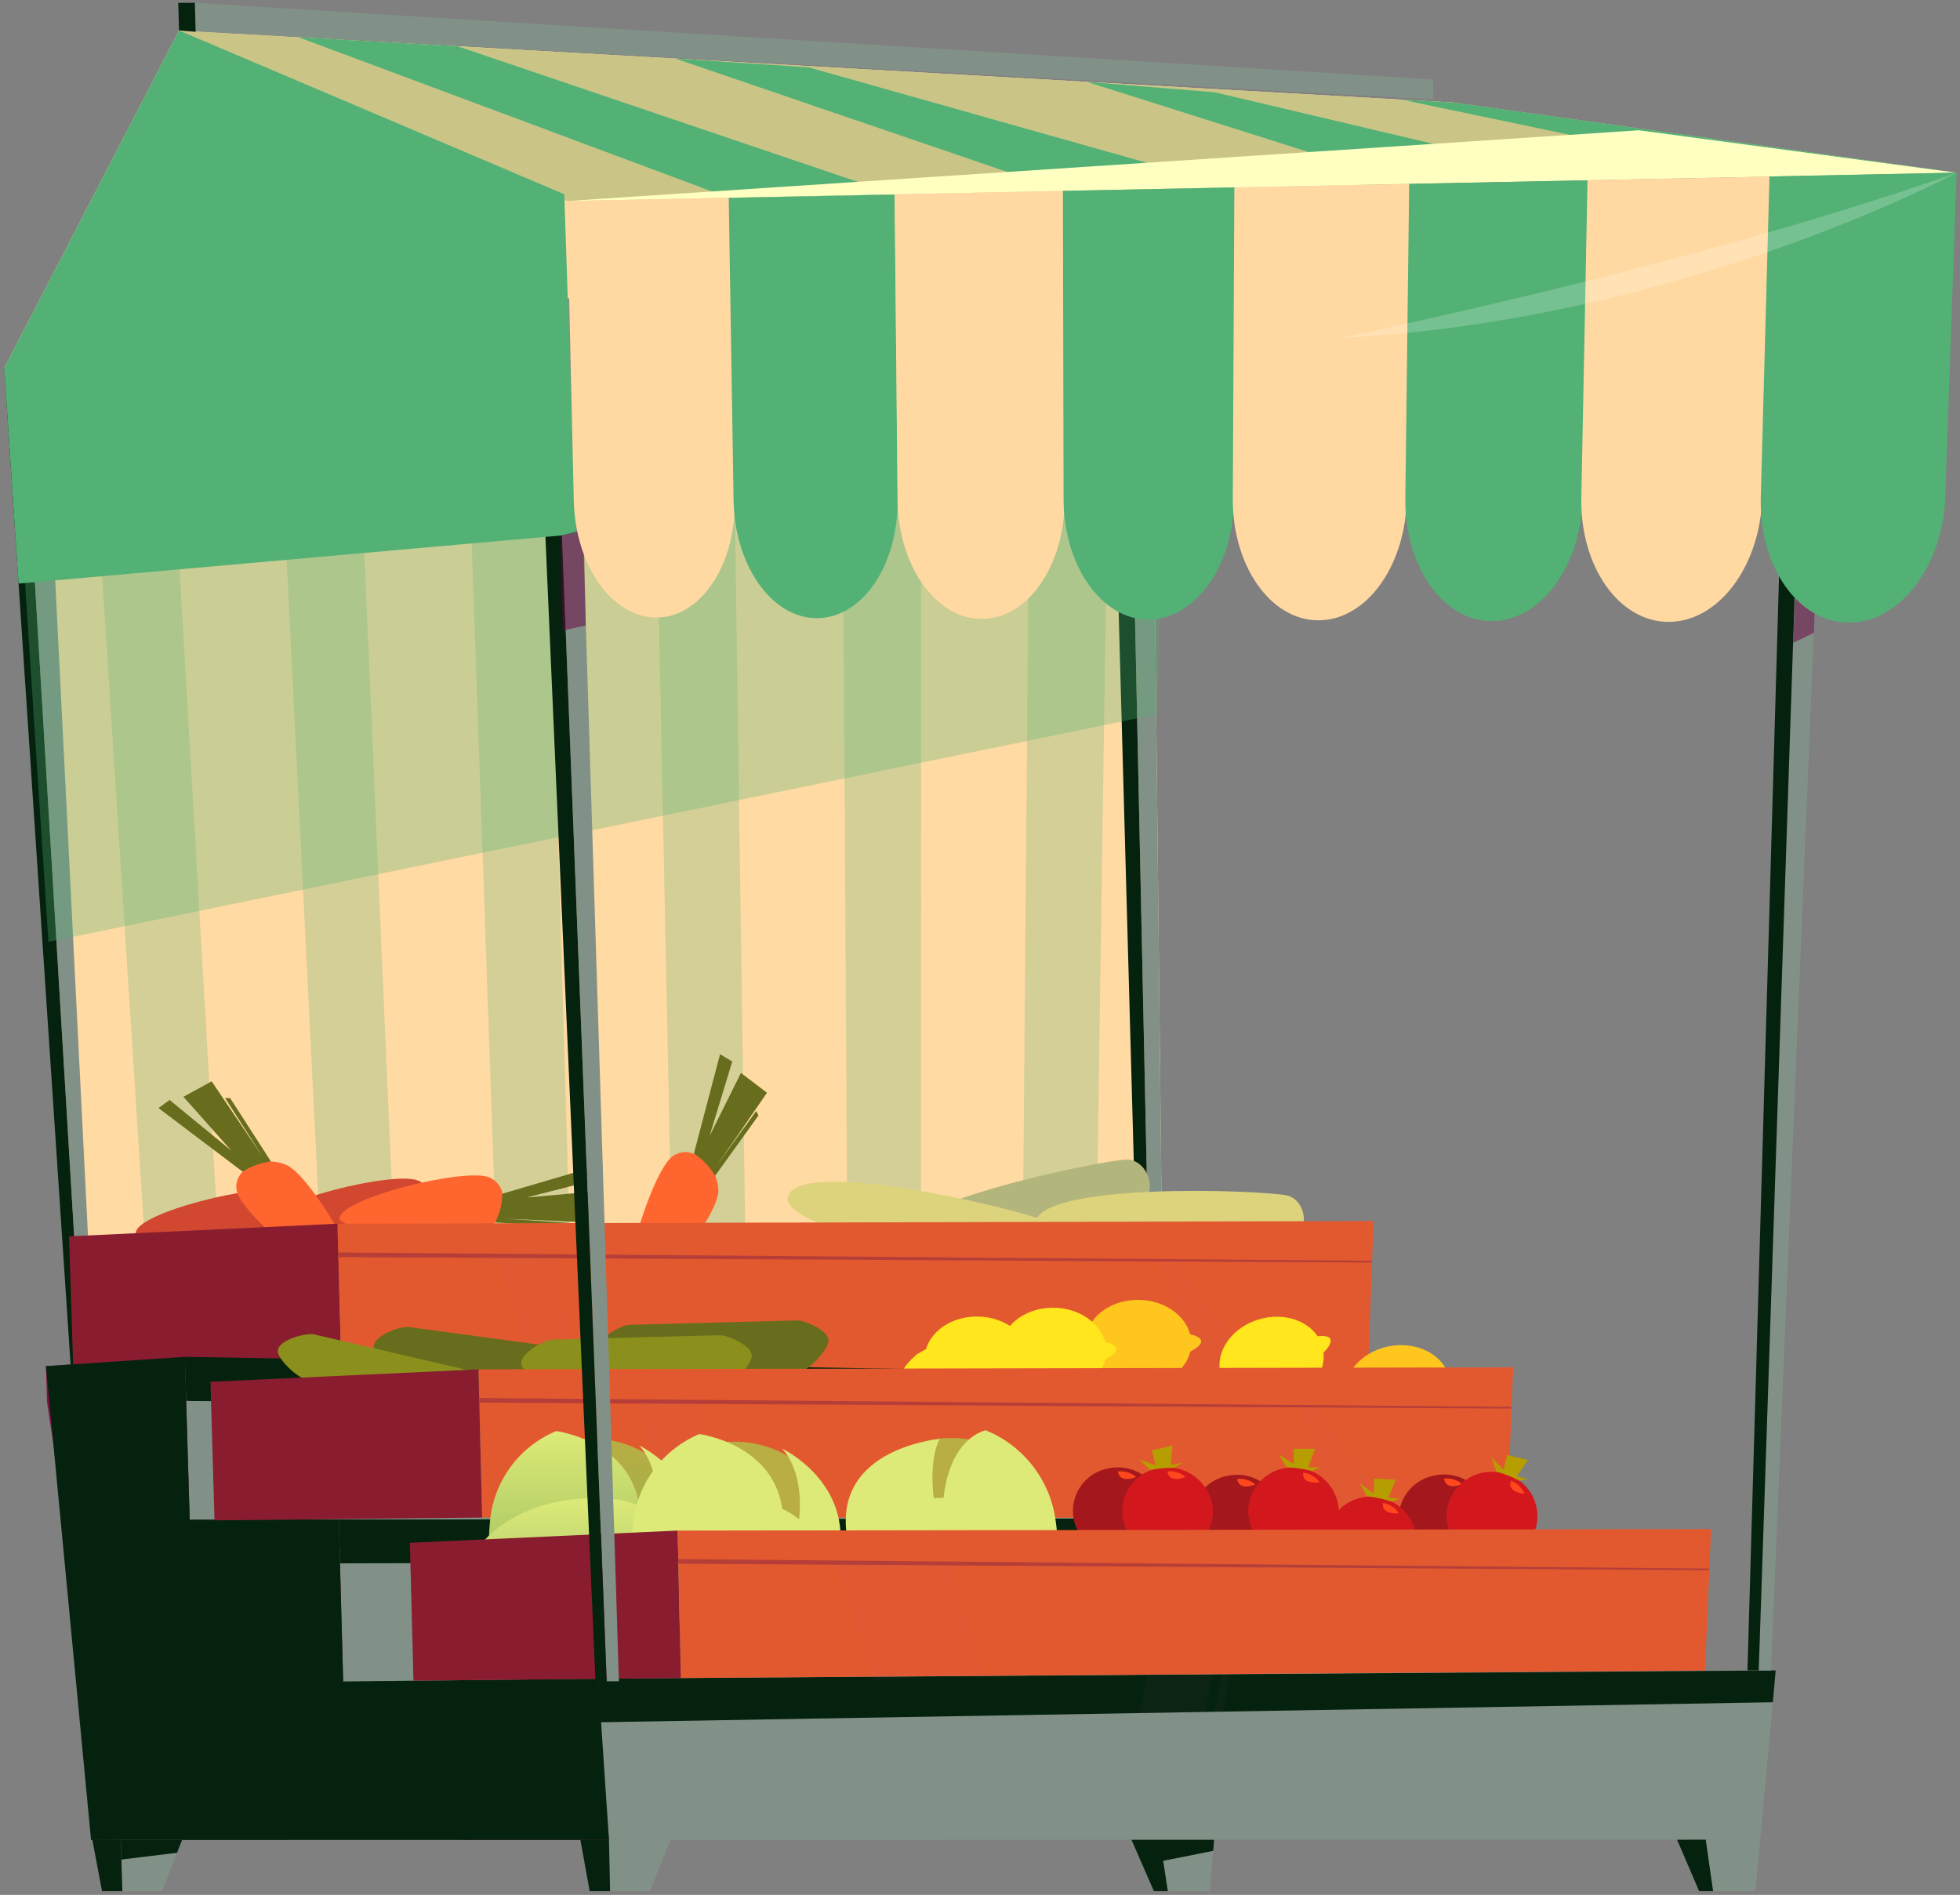<svg width="391" height="378" viewBox="0 0 391 378" fill="none" xmlns="http://www.w3.org/2000/svg">
<rect x="0" y="0" width="391" height="378" fill="#808080" stroke="none"/>
<path fill-rule="evenodd" clip-rule="evenodd" d="M0.839 73.433L15.435 272.109L232.128 277.16L229.867 70.819L290.057 20.468L35.714 6.077L0.839 73.433Z" fill="#FFDAA2"/>
<path fill-rule="evenodd" clip-rule="evenodd" d="M232.127 277.159L229.866 70.819L225.314 70.775L229.675 277.174L232.127 277.159Z" fill="#829187"/>
<path fill-rule="evenodd" clip-rule="evenodd" d="M225.314 70.775L221.79 72.14L227.428 277.145L229.675 277.174L225.314 70.775Z" fill="#05220E"/>
<path fill-rule="evenodd" clip-rule="evenodd" d="M19.106 277.571L8.827 72.111L4.304 72.067L16.654 277.586L19.106 277.571Z" fill="#829187"/>
<path fill-rule="evenodd" clip-rule="evenodd" d="M4.305 72.067L0.839 73.433L14.437 277.556L16.654 277.586L4.305 72.067Z" fill="#05220E"/>
<g opacity="0.5">
<path opacity="0.5" fill-rule="evenodd" clip-rule="evenodd" d="M48.841 338.216L34.715 338.554L16.213 49.85L32.101 49.439L48.841 338.216Z" fill="#53B175"/>
<path opacity="0.5" fill-rule="evenodd" clip-rule="evenodd" d="M82.541 337.408L68.4 337.746L54.083 48.866L69.986 48.44L82.541 337.408Z" fill="#53B175"/>
<path opacity="0.5" fill-rule="evenodd" clip-rule="evenodd" d="M116.241 336.601L102.1 336.939L91.983 47.868L107.886 47.442L116.241 336.601Z" fill="#53B175"/>
<path opacity="0.5" fill-rule="evenodd" clip-rule="evenodd" d="M149.956 335.778L135.801 336.116L129.883 46.869L145.8 46.458L149.956 335.778Z" fill="#53B175"/>
<path opacity="0.5" fill-rule="evenodd" clip-rule="evenodd" d="M183.699 334.971L169.544 335.309L167.826 45.871L183.743 45.46L183.699 334.971Z" fill="#53B175"/>
<path opacity="0.5" fill-rule="evenodd" clip-rule="evenodd" d="M217.458 334.148L203.288 334.501L205.77 44.872L221.717 44.461L217.458 334.148Z" fill="#53B175"/>
</g>
<path fill-rule="evenodd" clip-rule="evenodd" d="M53.555 243.871C53.07 239.774 78.826 233.445 83.451 235.53C87.857 237.483 86.609 244.062 82.233 246.617C77.857 249.172 55.449 246.705 53.555 243.871Z" fill="#D1472F"/>
<path fill-rule="evenodd" clip-rule="evenodd" d="M177.664 248.834C174.918 240.464 220.659 231.213 224.903 231.316C229.147 231.419 232.465 239.04 224.727 242.916C216.988 246.793 179.5 254.399 177.664 248.834Z" fill="#B3B67C"/>
<path fill-rule="evenodd" clip-rule="evenodd" d="M206.519 244.385C205.916 235.575 252.773 237.41 256.885 238.511C260.996 239.613 262.333 247.762 253.845 249.701C245.358 251.639 206.93 250.2 206.519 244.385Z" fill="#DDD37C"/>
<path fill-rule="evenodd" clip-rule="evenodd" d="M157.122 239.011C158.311 230.332 203.876 241.434 207.679 243.284C211.482 245.134 211.115 253.386 202.407 253.563C193.7 253.739 156.314 244.752 157.122 239.011Z" fill="#DDD37C"/>
<path fill-rule="evenodd" clip-rule="evenodd" d="M27.109 246.074C26.61 241.977 52.336 235.663 56.962 237.733C61.293 239.686 60.133 246.265 55.757 248.82C51.382 251.375 29.018 248.908 27.109 246.074Z" fill="#D1472F"/>
<path fill-rule="evenodd" clip-rule="evenodd" d="M67.71 243.239C67.225 239.128 93.011 232.799 97.636 234.884C102.041 236.837 100.779 243.43 96.403 245.97C92.027 248.511 69.604 246.073 67.71 243.239Z" fill="#FF662F"/>
<path fill-rule="evenodd" clip-rule="evenodd" d="M100.206 238.129L120.176 232.256L120.279 234.987L105.037 238.878L119.295 237.615L118.708 243.929L100.441 243.078L114.391 244.018L113.877 244.84L98.782 243.856C99.698 242.085 100.186 240.123 100.206 238.129V238.129Z" fill="#686D1D"/>
<path fill-rule="evenodd" clip-rule="evenodd" d="M71.969 256.94C68.826 259.598 48.254 242.491 47.241 237.63C46.301 233.078 52.498 230.288 57.226 232.432C61.954 234.576 73.217 253.842 71.969 256.94Z" fill="#FF662F"/>
<path fill-rule="evenodd" clip-rule="evenodd" d="M48.401 233.724L31.617 221.037L33.834 219.422L46.125 229.51L36.595 218.791L42.219 215.707L52.424 230.788L44.906 219.04H45.904L54.054 231.698C52.041 231.94 50.109 232.632 48.401 233.724V233.724Z" fill="#686D1D"/>
<path fill-rule="evenodd" clip-rule="evenodd" d="M126.182 259.921C122.379 258.085 130.117 233.196 134.302 230.552C138.223 228.012 143.333 232.608 143.304 237.645C143.274 242.682 129.603 259.906 126.182 259.921Z" fill="#FF662F"/>
<path fill-rule="evenodd" clip-rule="evenodd" d="M138.429 230.112L143.641 210.289L146.079 211.757L141.556 226.603L147.812 214.033L153.01 217.983L142.834 232.741L150.851 221.625L151.306 222.52L142.658 234.547C141.603 232.766 140.157 231.25 138.429 230.112V230.112Z" fill="#686D1D"/>
<path fill-rule="evenodd" clip-rule="evenodd" d="M119.325 334.853L91.631 335.411L91.836 343.737L119.516 343.561L119.325 334.853Z" fill="#7A1341"/>
<path fill-rule="evenodd" clip-rule="evenodd" d="M119.516 343.561L121.483 367.026L351.128 366.982L353.668 339.567L119.516 343.561Z" fill="#829187"/>
<path fill-rule="evenodd" clip-rule="evenodd" d="M272.891 273.738L274.007 243.577L67.314 244.106L68.121 273.797L272.891 273.738Z" fill="#E3592F"/>
<path fill-rule="evenodd" clip-rule="evenodd" d="M67.314 244.105L13.775 246.631L14.656 274.384L68.121 273.797L67.314 244.105Z" fill="#891D2F"/>
<path fill-rule="evenodd" clip-rule="evenodd" d="M67.358 250.772L273.552 251.859L273.713 251.506L67.475 249.847L67.358 250.772Z" fill="#B53E38"/>
<g style="mix-blend-mode:multiply" opacity="0.2">
<g style="mix-blend-mode:multiply" opacity="0.2">
<path fill-rule="evenodd" clip-rule="evenodd" d="M99.178 250.538L106.887 274.194L114.038 274.047L111.527 250.817L99.178 250.538Z" fill="#A9579F"/>
</g>
<g style="mix-blend-mode:multiply" opacity="0.2">
<path fill-rule="evenodd" clip-rule="evenodd" d="M240.027 273.239L231.202 251.169L234.374 251.654L251.202 273.915L240.027 273.239Z" fill="#A9579F"/>
</g>
</g>
<path fill-rule="evenodd" clip-rule="evenodd" d="M91.836 343.737L92.424 367.041L121.483 367.026L119.516 343.561L91.836 343.737Z" fill="#7A1341"/>
<path fill-rule="evenodd" clip-rule="evenodd" d="M67.828 311.858L67.578 303.106L302.083 302.769L302.156 311.564L67.828 311.858Z" fill="#05220E"/>
<path fill-rule="evenodd" clip-rule="evenodd" d="M67.578 303.107L37.843 303.151L40.119 312.049L67.828 311.858L67.578 303.107Z" fill="#7A1341"/>
<path fill-rule="evenodd" clip-rule="evenodd" d="M67.828 311.858L68.459 335.426L301.128 335.235L302.156 311.564L67.828 311.858Z" fill="#829187"/>
<path fill-rule="evenodd" clip-rule="evenodd" d="M40.119 312.049L40.809 335.441L68.459 335.426L67.828 311.858L40.119 312.049Z" fill="#7A1341"/>
<path fill-rule="evenodd" clip-rule="evenodd" d="M37.138 279.465L36.873 270.67L271.789 274.605L271.877 283.43L37.138 279.465Z" fill="#05220E"/>
<path fill-rule="evenodd" clip-rule="evenodd" d="M36.874 270.67L9.165 272.52L9.385 279.671L37.138 279.465L36.874 270.67Z" fill="#7A1341"/>
<path fill-rule="evenodd" clip-rule="evenodd" d="M37.138 279.466L37.843 303.151L270.879 302.813L271.877 283.43L37.138 279.466Z" fill="#829187"/>
<path fill-rule="evenodd" clip-rule="evenodd" d="M9.385 279.671L12.909 303.18L37.843 303.151L37.138 279.466L9.385 279.671Z" fill="#7A1341"/>
<path fill-rule="evenodd" clip-rule="evenodd" d="M9.165 272.52L18.166 367.056L121.484 367.026L119.325 334.854L68.459 335.426L67.578 303.107L37.843 303.151L36.874 270.67L9.165 272.52Z" fill="#05220E"/>
<path fill-rule="evenodd" clip-rule="evenodd" d="M121.483 367.026L121.704 377.246H129.662L133.745 367.026H121.483Z" fill="#829187"/>
<path fill-rule="evenodd" clip-rule="evenodd" d="M165.242 267.747C164.684 269.979 160.763 274.047 158.414 274.003L125.801 273.371C124.229 273.371 120.309 271.257 119.472 269.641C118.282 267.395 123.877 264.326 125.463 264.282L158.972 263.401C160.44 263.298 165.844 265.545 165.242 267.747Z" fill="#686D1D"/>
<path fill-rule="evenodd" clip-rule="evenodd" d="M115.786 367.041L117.636 377.246H121.703L121.483 367.026L115.786 367.041Z" fill="#05220E"/>
<path fill-rule="evenodd" clip-rule="evenodd" d="M120.235 274.516C119.325 276.616 114.773 279.993 112.467 279.568L80.309 273.694C78.841 273.415 75.228 270.757 74.656 269.024C73.848 266.631 79.868 264.502 81.469 264.707L114.714 269.201C116.168 269.377 121.19 272.446 120.235 274.516Z" fill="#686D1D"/>
<path fill-rule="evenodd" clip-rule="evenodd" d="M237.649 267.908C237.649 272.666 233.023 276.528 227.194 276.543C221.364 276.557 216.592 272.71 216.518 267.952C216.445 263.195 221.129 259.318 226.959 259.304C232.788 259.289 237.575 263.092 237.649 267.908Z" fill="#FFC71D"/>
<path fill-rule="evenodd" clip-rule="evenodd" d="M237.414 266.176C237.414 266.176 242.362 267.028 237.414 269.642V266.176Z" fill="#FFC71D"/>
<path fill-rule="evenodd" clip-rule="evenodd" d="M216.71 266.22C216.71 266.22 211.555 267.174 216.71 269.685V266.22Z" fill="#FFC71D"/>
<path fill-rule="evenodd" clip-rule="evenodd" d="M289.131 274.839C290.203 279.494 286.473 284.237 280.776 285.456C275.079 286.675 269.587 283.885 268.5 279.245C267.414 274.605 271.158 269.832 276.855 268.613C282.553 267.395 288.045 270.214 289.131 274.839Z" fill="#FFC71D"/>
<path fill-rule="evenodd" clip-rule="evenodd" d="M288.588 273.225C288.588 273.225 293.61 273.034 289.366 276.602L288.588 273.225Z" fill="#FFC71D"/>
<path fill-rule="evenodd" clip-rule="evenodd" d="M268.324 277.542C268.324 277.542 263.493 279.539 269.102 280.919L268.324 277.542Z" fill="#FFC71D"/>
<path fill-rule="evenodd" clip-rule="evenodd" d="M149.926 270.787C149.383 273.004 145.521 277.086 143.113 277.027L110.485 276.308C108.914 276.308 104.993 274.193 104.156 272.593C102.966 270.346 108.561 267.277 110.132 267.233L143.612 266.352C145.08 266.337 150.558 268.584 149.926 270.787Z" fill="#8B901D"/>
<path fill-rule="evenodd" clip-rule="evenodd" d="M220.704 269.465C220.704 274.223 216.093 278.085 210.278 278.1C204.463 278.114 199.676 274.252 199.603 269.51C199.529 264.767 204.184 260.875 210.014 260.861C215.843 260.846 220.63 264.693 220.704 269.465Z" fill="#FFE61D"/>
<path fill-rule="evenodd" clip-rule="evenodd" d="M220.468 267.733C220.468 267.733 225.417 268.57 220.468 271.183V267.733Z" fill="#FFE61D"/>
<path fill-rule="evenodd" clip-rule="evenodd" d="M199.779 267.777C199.779 267.777 194.639 268.731 199.779 271.228V267.777Z" fill="#FFE61D"/>
<path fill-rule="evenodd" clip-rule="evenodd" d="M205.535 271.213C205.608 275.97 200.954 279.832 195.124 279.847C189.294 279.861 184.522 276.014 184.449 271.257C184.375 266.499 189.015 262.637 194.845 262.622C200.675 262.608 205.462 266.455 205.535 271.213Z" fill="#FFE61D"/>
<path fill-rule="evenodd" clip-rule="evenodd" d="M205.3 269.495C205.3 269.495 210.248 270.332 205.3 272.946V269.495Z" fill="#FFE61D"/>
<path fill-rule="evenodd" clip-rule="evenodd" d="M184.625 269.539C184.625 269.539 179.486 270.493 184.625 272.989V269.539Z" fill="#FFE61D"/>
<path fill-rule="evenodd" clip-rule="evenodd" d="M263.625 268.129C265.269 272.623 262.156 277.777 256.635 279.627C251.114 281.477 245.358 279.333 243.713 274.84C242.069 270.347 245.182 265.192 250.688 263.328C256.195 261.463 262.024 263.621 263.625 268.129Z" fill="#FFE61D"/>
<path fill-rule="evenodd" clip-rule="evenodd" d="M262.862 266.558C262.862 266.558 267.825 265.794 264.051 269.832L262.862 266.558Z" fill="#FFE61D"/>
<path fill-rule="evenodd" clip-rule="evenodd" d="M243.346 273.136C243.346 273.136 238.809 275.676 244.536 276.411L243.346 273.136Z" fill="#FFE61D"/>
<path fill-rule="evenodd" clip-rule="evenodd" d="M119.515 343.561L119.324 334.854L354.226 333.224L353.668 339.567L119.515 343.561Z" fill="#05220E"/>
<path fill-rule="evenodd" clip-rule="evenodd" d="M199.192 273.269C200.851 277.762 197.723 282.902 192.275 284.752C186.828 286.602 181.027 284.458 179.368 279.965C177.709 275.471 180.836 270.332 186.27 268.482C191.703 266.632 197.547 268.775 199.192 273.269Z" fill="#FFE61D"/>
<path fill-rule="evenodd" clip-rule="evenodd" d="M198.384 271.697C198.384 271.697 203.332 270.934 199.588 274.972L198.384 271.697Z" fill="#FFE61D"/>
<path fill-rule="evenodd" clip-rule="evenodd" d="M178.957 278.261C178.957 278.261 174.449 280.801 180.175 281.52L178.957 278.261Z" fill="#FFE61D"/>
<path fill-rule="evenodd" clip-rule="evenodd" d="M100.353 279.612C99.237 281.609 94.362 284.532 92.115 283.9L60.647 275.002C59.179 274.576 55.875 271.58 55.464 269.833C54.906 267.366 61.102 265.824 62.673 266.191L95.375 273.797C96.799 274.135 101.454 277.645 100.353 279.612Z" fill="#8B901D"/>
<path fill-rule="evenodd" clip-rule="evenodd" d="M24.099 367.056L24.407 377.247H32.322L36.316 367.056H24.099Z" fill="#829187"/>
<path fill-rule="evenodd" clip-rule="evenodd" d="M18.43 367.056L20.354 377.247H24.407L24.098 367.056H18.43Z" fill="#05220E"/>
<path fill-rule="evenodd" clip-rule="evenodd" d="M351.128 366.982L350.158 377.246H341.744L340.276 366.982H351.128Z" fill="#829187"/>
<g style="mix-blend-mode:multiply" opacity="0.31">
<path fill-rule="evenodd" clip-rule="evenodd" d="M9.664 187.881L230.821 142.478L232.744 66.077L3.379 91.421L9.664 187.881Z" fill="#53B175"/>
</g>
<path fill-rule="evenodd" clip-rule="evenodd" d="M340.276 366.982L334.564 366.997L338.954 377.246H341.744L340.276 366.982Z" fill="#05220E"/>
<g style="mix-blend-mode:multiply" opacity="0.2">
<g style="mix-blend-mode:multiply" opacity="0.2">
<path fill-rule="evenodd" clip-rule="evenodd" d="M254.169 333.884L251.041 311.784L258.618 311.608L258.853 333.884H254.169Z" fill="#A9579F"/>
</g>
<g style="mix-blend-mode:multiply" opacity="0.2">
<path fill-rule="evenodd" clip-rule="evenodd" d="M262.92 333.884L263.933 311.608H265.475L263.992 333.884H262.92Z" fill="#A9579F"/>
</g>
<g style="mix-blend-mode:multiply" opacity="0.2">
<path fill-rule="evenodd" clip-rule="evenodd" d="M137.577 303.004L150.528 281.374H154.273L138.59 303.004H137.577Z" fill="#A9579F"/>
</g>
<g style="mix-blend-mode:multiply" opacity="0.2">
<path fill-rule="evenodd" clip-rule="evenodd" d="M142.041 303.003L162.32 281.579L169.221 281.697L151.821 302.989L142.041 303.003Z" fill="#A9579F"/>
</g>
<g style="mix-blend-mode:multiply" opacity="0.2">
<path fill-rule="evenodd" clip-rule="evenodd" d="M227.282 341.726L228.824 334.311L241.79 333.899L240.41 341.711L227.282 341.726Z" fill="#A9579F"/>
</g>
<g style="mix-blend-mode:multiply" opacity="0.2">
<path fill-rule="evenodd" clip-rule="evenodd" d="M242.186 341.477L243.875 333.988H245.299L243.904 341.712L242.186 341.477Z" fill="#A9579F"/>
</g>
</g>
<path fill-rule="evenodd" clip-rule="evenodd" d="M242.201 367.011L241.349 377.246H232.965L231.408 367.011H242.201Z" fill="#829187"/>
<path fill-rule="evenodd" clip-rule="evenodd" d="M300.673 302.768L301.862 272.754L95.448 273.165L96.182 302.724L300.673 302.768Z" fill="#E3592F"/>
<path fill-rule="evenodd" clip-rule="evenodd" d="M95.449 273.165L41.984 275.647L42.791 303.282L96.183 302.724L95.449 273.165Z" fill="#891D2F"/>
<path fill-rule="evenodd" clip-rule="evenodd" d="M95.477 279.803L301.378 280.992L301.554 280.64L95.595 278.878L95.477 279.803Z" fill="#B53E38"/>
<g style="mix-blend-mode:multiply" opacity="0.2">
<g style="mix-blend-mode:multiply" opacity="0.2">
<path fill-rule="evenodd" clip-rule="evenodd" d="M127.254 279.583L134.89 303.151L142.041 303.004L139.589 279.876L127.254 279.583Z" fill="#A9579F"/>
</g>
<g style="mix-blend-mode:multiply" opacity="0.2">
<path fill-rule="evenodd" clip-rule="evenodd" d="M267.854 302.27L259.088 280.288L262.259 280.772L279.014 302.945L267.854 302.27Z" fill="#A9579F"/>
</g>
</g>
<path fill-rule="evenodd" clip-rule="evenodd" d="M231.834 299.45C232.119 300.577 232.173 301.75 231.995 302.898C231.817 304.047 231.41 305.148 230.797 306.135C230.185 307.123 229.38 307.978 228.43 308.648C227.481 309.318 226.406 309.791 225.27 310.037C222.959 310.587 220.525 310.22 218.479 309.012C216.434 307.804 214.936 305.851 214.301 303.561C214.012 302.436 213.953 301.263 214.127 300.113C214.301 298.964 214.706 297.862 215.316 296.872C215.926 295.882 216.729 295.026 217.677 294.354C218.626 293.681 219.7 293.207 220.836 292.96C223.152 292.409 225.592 292.778 227.643 293.988C229.694 295.198 231.196 297.156 231.834 299.45V299.45Z" fill="#A4181D"/>
<path fill-rule="evenodd" clip-rule="evenodd" d="M223.009 293.533C223.657 293.455 224.313 293.513 224.938 293.703C225.562 293.892 226.14 294.209 226.636 294.634C226.636 294.634 223.39 296.073 223.009 293.533Z" fill="#FF471D"/>
<path fill-rule="evenodd" clip-rule="evenodd" d="M255.608 300.933C255.892 302.061 255.946 303.235 255.767 304.384C255.588 305.533 255.18 306.635 254.566 307.623C253.952 308.611 253.145 309.465 252.194 310.135C251.243 310.804 250.166 311.276 249.029 311.52C246.716 312.075 244.278 311.709 242.229 310.501C240.18 309.293 238.68 307.337 238.046 305.045C237.763 303.916 237.71 302.742 237.89 301.592C238.07 300.443 238.479 299.341 239.092 298.352C239.706 297.364 240.511 296.508 241.462 295.837C242.412 295.165 243.487 294.691 244.624 294.443C246.939 293.889 249.379 294.256 251.428 295.467C253.477 296.678 254.976 298.638 255.608 300.933V300.933Z" fill="#A4181D"/>
<path fill-rule="evenodd" clip-rule="evenodd" d="M246.797 295.031C247.444 294.948 248.101 295.002 248.726 295.189C249.351 295.376 249.929 295.692 250.424 296.117C250.424 296.117 247.179 297.557 246.797 295.031Z" fill="#FF471D"/>
<path fill-rule="evenodd" clip-rule="evenodd" d="M296.87 300.875C297.15 302.007 297.199 303.183 297.016 304.334C296.832 305.486 296.419 306.588 295.802 307.577C295.184 308.566 294.374 309.42 293.42 310.09C292.466 310.76 291.387 311.232 290.247 311.477C287.934 312.034 285.495 311.668 283.447 310.456C281.399 309.244 279.904 307.282 279.278 304.986C278.997 303.855 278.946 302.678 279.128 301.526C279.311 300.374 279.723 299.27 280.341 298.281C280.959 297.292 281.77 296.437 282.725 295.768C283.68 295.098 284.76 294.628 285.901 294.385C288.215 293.823 290.656 294.188 292.705 295.4C294.754 296.612 296.248 298.577 296.87 300.875V300.875Z" fill="#A4181D"/>
<path fill-rule="evenodd" clip-rule="evenodd" d="M288.059 294.957C288.71 294.874 289.37 294.93 289.997 295.12C290.625 295.309 291.205 295.629 291.701 296.058C291.701 296.058 288.441 297.497 288.059 294.957Z" fill="#FF471D"/>
<path fill-rule="evenodd" clip-rule="evenodd" d="M138.811 306.866C138.841 309.491 138.343 312.096 137.349 314.525C136.354 316.955 134.883 319.161 133.021 321.012C131.159 322.863 128.944 324.322 126.509 325.302C124.073 326.282 121.465 326.764 118.84 326.718C113.472 326.769 108.294 324.731 104.401 321.035C100.507 317.338 98.203 312.273 97.974 306.91C97.936 304.281 98.427 301.671 99.417 299.235C100.407 296.799 101.877 294.587 103.738 292.73C105.599 290.873 107.814 289.409 110.252 288.424C112.69 287.439 115.301 286.955 117.93 286.998C123.312 286.94 128.504 288.984 132.403 292.694C136.302 296.404 138.601 301.488 138.811 306.866V306.866Z" fill="url(#paint0_linear_113_1190)"/>
<path fill-rule="evenodd" clip-rule="evenodd" d="M120.294 326.718C120.294 326.718 129.104 314.971 127.636 301.183C126.168 287.394 110.955 285.471 110.955 285.471C107.303 286.99 104.14 289.484 101.809 292.68C99.478 295.875 98.07 299.65 97.739 303.591C96.344 317.57 102.746 325.529 120.294 326.718Z" fill="url(#paint1_linear_113_1190)"/>
<path fill-rule="evenodd" clip-rule="evenodd" d="M120.294 326.718C120.294 326.718 126.843 320.845 130.103 307.291C133.363 293.738 127.504 288.349 127.504 288.349C127.504 288.349 141.821 295.074 138.825 310.243C135.83 325.412 120.294 326.718 120.294 326.718Z" fill="url(#paint2_linear_113_1190)"/>
<path fill-rule="evenodd" clip-rule="evenodd" d="M96.359 307.599C96.359 307.599 103.51 298.128 120.779 298.906C138.047 299.685 136.682 317.629 136.682 317.629C136.682 317.629 134.494 329.288 117.901 327.907C101.308 326.527 96.227 314.633 96.359 307.599Z" fill="url(#paint3_linear_113_1190)"/>
<path fill-rule="evenodd" clip-rule="evenodd" d="M241.687 299.435C241.972 300.562 242.027 301.735 241.849 302.883C241.67 304.032 241.263 305.133 240.651 306.121C240.038 307.109 239.233 307.963 238.284 308.634C237.334 309.304 236.259 309.776 235.124 310.023C232.812 310.576 230.376 310.211 228.33 309.002C226.283 307.794 224.786 305.838 224.155 303.547C223.866 302.42 223.807 301.246 223.982 300.096C224.157 298.946 224.563 297.843 225.174 296.853C225.786 295.863 226.59 295.007 227.541 294.335C228.491 293.664 229.567 293.191 230.704 292.945C233.019 292.391 235.458 292.759 237.508 293.97C239.557 295.18 241.056 297.14 241.687 299.435V299.435Z" fill="#D3181D"/>
<path fill-rule="evenodd" clip-rule="evenodd" d="M232.877 293.517C233.524 293.44 234.181 293.498 234.806 293.687C235.43 293.877 236.008 294.194 236.504 294.619C236.504 294.619 233.258 296.058 232.877 293.517Z" fill="#FF471D"/>
<path fill-rule="evenodd" clip-rule="evenodd" d="M229.47 293.238L227.282 291.138L230.527 292.269L229.778 289.332L233.904 288.363L233.552 292.269L235.769 291.74L234.301 292.812C232.68 292.781 231.06 292.924 229.47 293.238V293.238Z" fill="#B69D00"/>
<path fill-rule="evenodd" clip-rule="evenodd" d="M267.105 301.535C267.105 302.709 266.871 303.872 266.415 304.955C265.96 306.037 265.292 307.018 264.452 307.839C263.612 308.659 262.617 309.304 261.524 309.735C260.431 310.165 259.263 310.373 258.089 310.345C255.722 310.361 253.442 309.447 251.742 307.799C250.042 306.151 249.057 303.902 249 301.535C248.999 300.362 249.233 299.2 249.688 298.119C250.143 297.037 250.809 296.057 251.647 295.236C252.486 294.416 253.48 293.771 254.571 293.339C255.662 292.908 256.828 292.699 258.001 292.724C260.371 292.704 262.654 293.617 264.357 295.265C266.06 296.914 267.047 299.165 267.105 301.535V301.535Z" fill="#D3181D"/>
<path fill-rule="evenodd" clip-rule="evenodd" d="M259.969 293.767C260.618 293.837 261.246 294.043 261.81 294.372C262.374 294.701 262.863 295.146 263.243 295.676C263.243 295.676 259.719 296.322 259.969 293.767Z" fill="#FF471D"/>
<path fill-rule="evenodd" clip-rule="evenodd" d="M256.724 292.71L255.108 290.17L258.045 292.02V289.01H262.304L260.997 292.71H263.287L261.657 293.429C260.043 293.013 258.389 292.772 256.724 292.71V292.71Z" fill="#B69D00"/>
<path fill-rule="evenodd" clip-rule="evenodd" d="M282.538 307.879C282.483 309.68 281.892 311.423 280.84 312.887C279.789 314.35 278.325 315.467 276.636 316.094C274.947 316.721 273.11 316.83 271.358 316.408C269.606 315.985 268.021 315.05 266.803 313.722C265.586 312.394 264.792 310.733 264.524 308.951C264.255 307.169 264.524 305.348 265.295 303.72C266.067 302.092 267.307 300.731 268.856 299.811C270.405 298.891 272.193 298.453 273.992 298.555C276.359 298.665 278.586 299.708 280.188 301.455C281.789 303.202 282.634 305.511 282.538 307.879V307.879Z" fill="#D3181D"/>
<path fill-rule="evenodd" clip-rule="evenodd" d="M275.886 299.802C276.528 299.906 277.141 300.144 277.685 300.501C278.229 300.857 278.692 301.325 279.043 301.873C279.043 301.873 275.49 302.254 275.886 299.802Z" fill="#FF471D"/>
<path fill-rule="evenodd" clip-rule="evenodd" d="M272.7 298.48L271.232 295.852L274.007 297.864L274.183 294.927L278.442 295.191L276.973 298.789L279.264 298.936L277.59 299.552C276.004 299.016 274.364 298.657 272.7 298.48V298.48Z" fill="#B69D00"/>
<path fill-rule="evenodd" clip-rule="evenodd" d="M306.473 304.501C305.862 306.794 304.374 308.754 302.33 309.96C300.287 311.166 297.851 311.521 295.548 310.947C294.403 310.701 293.319 310.229 292.358 309.559C291.397 308.889 290.58 308.034 289.954 307.044C289.328 306.054 288.905 304.949 288.711 303.794C288.517 302.639 288.555 301.456 288.823 300.316C289.431 298.021 290.918 296.057 292.962 294.848C295.006 293.639 297.443 293.282 299.748 293.855C300.895 294.101 301.981 294.574 302.943 295.245C303.904 295.916 304.723 296.773 305.349 297.764C305.975 298.756 306.397 299.862 306.591 301.019C306.784 302.176 306.744 303.36 306.473 304.501V304.501Z" fill="#D3181D"/>
<path fill-rule="evenodd" clip-rule="evenodd" d="M301.422 295.398C302.031 295.613 302.588 295.954 303.057 296.399C303.525 296.845 303.893 297.384 304.138 297.982C304.138 297.982 300.555 297.762 301.422 295.398Z" fill="#FF471D"/>
<path fill-rule="evenodd" clip-rule="evenodd" d="M298.5 293.561L297.56 290.727L299.924 293.179L300.644 290.243L304.799 291.226L302.611 294.516L304.843 295.044L303.081 295.367C301.623 294.603 300.087 293.998 298.5 293.561V293.561Z" fill="#B69D00"/>
<path fill-rule="evenodd" clip-rule="evenodd" d="M169.647 306.822C169.839 312.189 172.123 317.269 176.011 320.973C179.9 324.678 185.084 326.714 190.454 326.645C193.09 326.688 195.707 326.205 198.153 325.225C200.6 324.244 202.826 322.785 204.702 320.934C206.578 319.083 208.066 316.876 209.079 314.443C210.092 312.009 210.609 309.399 210.601 306.763C210.428 301.38 208.15 296.28 204.256 292.559C200.363 288.838 195.164 286.794 189.779 286.866C187.139 286.825 184.517 287.312 182.067 288.298C179.618 289.284 177.39 290.749 175.515 292.608C173.639 294.467 172.154 296.682 171.147 299.123C170.139 301.564 169.629 304.181 169.647 306.822V306.822Z" fill="url(#paint4_linear_113_1190)"/>
<path fill-rule="evenodd" clip-rule="evenodd" d="M188.986 326.645C187.885 317.984 187.58 309.239 188.076 300.522C188.957 286.646 196.651 285.324 196.651 285.324C200.372 286.836 203.624 289.309 206.075 292.49C208.526 295.672 210.088 299.447 210.601 303.43C212.657 317.424 206.548 325.426 188.986 326.645Z" fill="url(#paint5_linear_113_1190)"/>
<path fill-rule="evenodd" clip-rule="evenodd" d="M188.986 326.645C188.986 326.645 191.57 319.567 187.782 306.087C183.993 292.607 187.459 287.071 187.459 287.071C187.459 287.071 163.303 288.995 169.838 310.257C174.316 325.103 188.986 326.645 188.986 326.645Z" fill="url(#paint6_linear_113_1190)"/>
<path fill-rule="evenodd" clip-rule="evenodd" d="M212.231 307.453C212.231 307.453 204.683 297.982 187.4 298.804C170.117 299.627 172.202 317.585 172.202 317.585C172.202 317.585 174.845 329.259 191.423 327.864C208.002 326.469 212.642 314.487 212.231 307.453Z" fill="url(#paint7_linear_113_1190)"/>
<path fill-rule="evenodd" clip-rule="evenodd" d="M167.209 307.467C167.231 310.097 166.727 312.705 165.725 315.137C164.723 317.569 163.245 319.776 161.377 321.627C159.509 323.479 157.289 324.938 154.848 325.918C152.408 326.898 149.795 327.38 147.166 327.335C141.799 327.389 136.622 325.351 132.733 321.653C128.843 317.955 126.546 312.888 126.329 307.526C126.299 304.892 126.798 302.279 127.795 299.841C128.792 297.404 130.268 295.191 132.135 293.333C134.003 291.475 136.223 290.011 138.666 289.026C141.109 288.041 143.725 287.556 146.358 287.6C151.743 287.52 156.945 289.556 160.844 293.272C164.744 296.987 167.029 302.084 167.209 307.467V307.467Z" fill="url(#paint8_linear_113_1190)"/>
<path fill-rule="evenodd" clip-rule="evenodd" d="M148.693 327.335C148.693 327.335 157.503 315.588 156.152 301.799C154.801 288.011 139.5 286.073 139.5 286.073C135.855 287.601 132.696 290.097 130.367 293.291C128.037 296.484 126.626 300.255 126.285 304.193C124.743 318.187 131.13 326.146 148.693 327.335Z" fill="url(#paint9_linear_113_1190)"/>
<path fill-rule="evenodd" clip-rule="evenodd" d="M148.693 327.335C148.693 327.335 155.256 321.462 158.56 307.893C161.864 294.325 155.991 288.951 155.991 288.951C155.991 288.951 170.308 295.676 167.283 310.86C164.258 326.043 148.693 327.335 148.693 327.335Z" fill="url(#paint10_linear_113_1190)"/>
<path fill-rule="evenodd" clip-rule="evenodd" d="M124.773 308.217C124.773 308.217 131.953 298.731 149.236 299.509C166.519 300.287 165.11 318.231 165.11 318.231C165.11 318.231 162.892 329.905 146.285 328.51C129.677 327.115 124.64 315.25 124.773 308.217Z" fill="url(#paint11_linear_113_1190)"/>
<path fill-rule="evenodd" clip-rule="evenodd" d="M340.129 333.238L341.348 305.03L135.183 305.323L135.815 334.736L340.129 333.238Z" fill="#E3592F"/>
<path fill-rule="evenodd" clip-rule="evenodd" d="M135.183 305.323L81.763 307.761L82.482 335.264L135.815 334.736L135.183 305.323Z" fill="#891D2F"/>
<path fill-rule="evenodd" clip-rule="evenodd" d="M135.183 311.932L340.834 313.239L341.01 312.901L135.301 311.007L135.183 311.932Z" fill="#B53E38"/>
<g style="mix-blend-mode:multiply" opacity="0.2">
<g style="mix-blend-mode:multiply" opacity="0.2">
<path fill-rule="evenodd" clip-rule="evenodd" d="M166.931 311.726L174.478 335.191L195.961 333.943L189.456 312.269L166.931 311.726Z" fill="#A9579F"/>
</g>
</g>
<path fill-rule="evenodd" clip-rule="evenodd" d="M231.408 367.011H225.725L230.189 377.246H232.965L231.408 367.011Z" fill="#05220E"/>
<path fill-rule="evenodd" clip-rule="evenodd" d="M123.466 335.382L114.817 59.527L110.265 59.498L121.028 335.382H123.466Z" fill="#829187"/>
<path fill-rule="evenodd" clip-rule="evenodd" d="M110.265 59.498L106.784 60.863L118.796 335.353L121.028 335.382L110.265 59.498Z" fill="#05220E"/>
<path fill-rule="evenodd" clip-rule="evenodd" d="M353.301 333.224L364.696 56.561L360.1 56.517L350.849 333.224H353.301Z" fill="#829187"/>
<path fill-rule="evenodd" clip-rule="evenodd" d="M360.099 56.517L356.546 57.883L348.602 333.195L350.848 333.224L360.099 56.517Z" fill="#05220E"/>
<path fill-rule="evenodd" clip-rule="evenodd" d="M35.714 6.077L113.099 40.1L390.319 34.462L290.057 20.468L35.714 6.077Z" fill="#CAC587"/>
<path fill-rule="evenodd" clip-rule="evenodd" d="M35.714 6.077L0.839 73.433L3.703 116.413L114.832 106.56L112.57 38.749L35.714 6.077Z" fill="#53B175"/>
<path fill-rule="evenodd" clip-rule="evenodd" d="M145.374 39.439L59.546 7.428L91.249 9.219L178.502 38.778L145.374 39.439Z" fill="#53B175"/>
<path fill-rule="evenodd" clip-rule="evenodd" d="M212.04 38.089L134.743 11.687L161.321 13.434L246.239 37.398L212.04 38.089Z" fill="#53B175"/>
<path fill-rule="evenodd" clip-rule="evenodd" d="M281.114 36.678L216.812 16.326L242.348 18.412L316.693 35.959L281.114 36.678Z" fill="#53B175"/>
<path fill-rule="evenodd" clip-rule="evenodd" d="M352.993 35.225L279.631 19.88L290.057 20.468L390.32 34.462L352.993 35.225Z" fill="#53B175"/>
<g style="mix-blend-mode:soft-light">
<path fill-rule="evenodd" clip-rule="evenodd" d="M113.098 40.1L390.319 34.462L326.943 25.989L113.098 40.1Z" fill="#FFFFC2"/>
</g>
<path fill-rule="evenodd" clip-rule="evenodd" d="M35.714 6.077L38.871 0.556L285.916 15.857L285.945 19.836L35.714 6.077Z" fill="#829187"/>
<path fill-rule="evenodd" clip-rule="evenodd" d="M35.552 0.57L38.871 0.556L39.032 6.341L35.714 6.077L35.552 0.57Z" fill="#05220E"/>
<path opacity="0.51" fill-rule="evenodd" clip-rule="evenodd" d="M357.72 128.234L361.847 126.266L362.243 114.475L358.249 115.767L357.72 128.234Z" fill="#6B0041"/>
<path opacity="0.51" fill-rule="evenodd" clip-rule="evenodd" d="M112.276 125.781L116.858 124.768L116.432 105.664L111.85 106.824L112.276 125.781Z" fill="#6B0041"/>
<path fill-rule="evenodd" clip-rule="evenodd" d="M130.895 123.183C122.085 123.183 114.743 112.742 114.464 99.879L113.098 40.1L145.609 39.44L146.578 99.791C146.784 112.772 139.75 123.227 130.895 123.183Z" fill="url(#paint12_linear_113_1190)"/>
<path fill-rule="evenodd" clip-rule="evenodd" d="M162.921 123.314C153.95 123.314 146.549 112.771 146.343 99.82L145.374 39.468L178.501 38.807L179.059 99.731C179.177 112.815 171.938 123.358 162.921 123.314Z" fill="#53B175"/>
<path fill-rule="evenodd" clip-rule="evenodd" d="M195.799 123.461C186.651 123.461 179.177 112.815 179.059 99.703L178.457 38.778L212.231 38.088L212.363 99.614C212.451 112.859 204.991 123.505 195.799 123.461Z" fill="url(#paint13_linear_113_1190)"/>
<path fill-rule="evenodd" clip-rule="evenodd" d="M229.059 123.594C219.749 123.594 212.202 112.845 212.172 99.6L212.04 38.074L246.489 37.369L246.181 99.512C246.122 112.904 238.427 123.594 229.059 123.594Z" fill="#53B175"/>
<path fill-rule="evenodd" clip-rule="evenodd" d="M262.979 123.74C253.478 123.74 245.872 112.903 245.931 99.526L246.239 37.398L281.378 36.678L280.615 99.438C280.438 112.933 272.524 123.784 262.979 123.74Z" fill="url(#paint14_linear_113_1190)"/>
<path fill-rule="evenodd" clip-rule="evenodd" d="M297.56 123.902C287.869 123.902 280.189 112.933 280.35 99.438L281.114 36.679L316.958 35.959L315.724 99.35C315.445 112.977 307.296 123.931 297.56 123.902Z" fill="#53B175"/>
<path fill-rule="evenodd" clip-rule="evenodd" d="M332.831 124.049C322.949 124.049 315.21 112.977 315.46 99.35L316.693 35.959L353.271 35.21L351.524 99.262C351.157 113.021 342.758 124.093 332.831 124.049Z" fill="url(#paint15_linear_113_1190)"/>
<path fill-rule="evenodd" clip-rule="evenodd" d="M368.792 124.196C358.719 124.196 350.892 113.021 351.259 99.233L352.992 35.196L390.319 34.432L388.058 99.13C387.573 113.065 378.924 124.24 368.792 124.196Z" fill="#53B175"/>
<path style="mix-blend-mode:multiply" opacity="0.2" fill-rule="evenodd" clip-rule="evenodd" d="M390.319 34.461C390.319 34.461 335.474 64.02 267.164 67.427C267.164 67.427 337.647 53.11 390.319 34.461Z" fill="url(#paint16_linear_113_1190)"/>
<path fill-rule="evenodd" clip-rule="evenodd" d="M231.452 371.314L242.025 369.214L242.201 367.011H231.408L231.452 371.314Z" fill="#05220E"/>
<path fill-rule="evenodd" clip-rule="evenodd" d="M24.216 370.947L35.317 369.596L36.316 367.056H24.099L24.216 370.947Z" fill="#05220E"/>
<defs>
<linearGradient id="paint0_linear_113_1190" x1="118.341" y1="326.718" x2="118.341" y2="286.998" gradientUnits="userSpaceOnUse">
<stop stop-color="#88B056"/>
<stop offset="1" stop-color="#B8AE43"/>
</linearGradient>
<linearGradient id="paint1_linear_113_1190" x1="112.732" y1="326.718" x2="112.732" y2="285.471" gradientUnits="userSpaceOnUse">
<stop stop-color="#88B056"/>
<stop offset="1" stop-color="#DDEA77"/>
</linearGradient>
<linearGradient id="paint2_linear_113_1190" x1="2523.08" y1="11965.3" x2="2523.08" y2="10962.7" gradientUnits="userSpaceOnUse">
<stop stop-color="#88B056"/>
<stop offset="1" stop-color="#DDEA77"/>
</linearGradient>
<linearGradient id="paint3_linear_113_1190" x1="116.535" y1="327.996" x2="116.535" y2="298.862" gradientUnits="userSpaceOnUse">
<stop stop-color="#97BA6B"/>
<stop offset="1" stop-color="#DDEA77"/>
</linearGradient>
<linearGradient id="paint4_linear_113_1190" x1="26005.1" y1="12392.4" x2="26005.1" y2="11314.6" gradientUnits="userSpaceOnUse">
<stop stop-color="#88B056"/>
<stop offset="1" stop-color="#B8AE43"/>
</linearGradient>
<linearGradient id="paint5_linear_113_1190" x1="14381.9" y1="12858.5" x2="14381.9" y2="11695.7" gradientUnits="userSpaceOnUse">
<stop stop-color="#88B056"/>
<stop offset="1" stop-color="#DDEA77"/>
</linearGradient>
<linearGradient id="paint6_linear_113_1190" x1="12774.6" y1="12328.5" x2="12774.6" y2="11260.4" gradientUnits="userSpaceOnUse">
<stop stop-color="#88B056"/>
<stop offset="1" stop-color="#DDEA77"/>
</linearGradient>
<linearGradient id="paint7_linear_113_1190" x1="25515.3" y1="9217.4" x2="25515.3" y2="8636.67" gradientUnits="userSpaceOnUse">
<stop stop-color="#97BA6B"/>
<stop offset="1" stop-color="#DDEA77"/>
</linearGradient>
<linearGradient id="paint8_linear_113_1190" x1="5785.27" y1="12398.6" x2="5785.27" y2="11323.2" gradientUnits="userSpaceOnUse">
<stop stop-color="#88B056"/>
<stop offset="1" stop-color="#B8AE43"/>
</linearGradient>
<linearGradient id="paint9_linear_113_1190" x1="4195.35" y1="12860.7" x2="4195.35" y2="11701.3" gradientUnits="userSpaceOnUse">
<stop stop-color="#88B056"/>
<stop offset="1" stop-color="#DDEA77"/>
</linearGradient>
<linearGradient id="paint10_linear_113_1190" x1="2927.92" y1="11986.5" x2="2927.92" y2="10983.2" gradientUnits="userSpaceOnUse">
<stop stop-color="#88B056"/>
<stop offset="1" stop-color="#DDEA77"/>
</linearGradient>
<linearGradient id="paint11_linear_113_1190" x1="5662.77" y1="9212.01" x2="5662.77" y2="8633.15" gradientUnits="userSpaceOnUse">
<stop stop-color="#97BA6B"/>
<stop offset="1" stop-color="#DDEA77"/>
</linearGradient>
<linearGradient id="paint12_linear_113_1190" x1="4361.89" y1="13917.4" x2="4361.89" y2="9141.51" gradientUnits="userSpaceOnUse">
<stop stop-color="#FFCCA2"/>
<stop offset="1" stop-color="#FFD9A1"/>
</linearGradient>
<linearGradient id="paint13_linear_113_1190" x1="5996.1" y1="14202.4" x2="5996.1" y2="9238.77" gradientUnits="userSpaceOnUse">
<stop stop-color="#FFCCA2"/>
<stop offset="1" stop-color="#FFD9A1"/>
</linearGradient>
<linearGradient id="paint14_linear_113_1190" x1="7974.24" y1="14497.7" x2="7974.24" y2="9335.77" gradientUnits="userSpaceOnUse">
<stop stop-color="#FFCCA2"/>
<stop offset="1" stop-color="#FFD9A1"/>
</linearGradient>
<linearGradient id="paint15_linear_113_1190" x1="10381.3" y1="14810" x2="10381.3" y2="9435.24" gradientUnits="userSpaceOnUse">
<stop stop-color="#FFCCA2"/>
<stop offset="1" stop-color="#FFD9A1"/>
</linearGradient>
<linearGradient id="paint16_linear_113_1190" x1="27411.8" y1="3875.96" x2="37740.9" y2="3875.96" gradientUnits="userSpaceOnUse">
<stop stop-color="white"/>
<stop offset="1" stop-color="#A20079"/>
</linearGradient>
</defs>
</svg>
